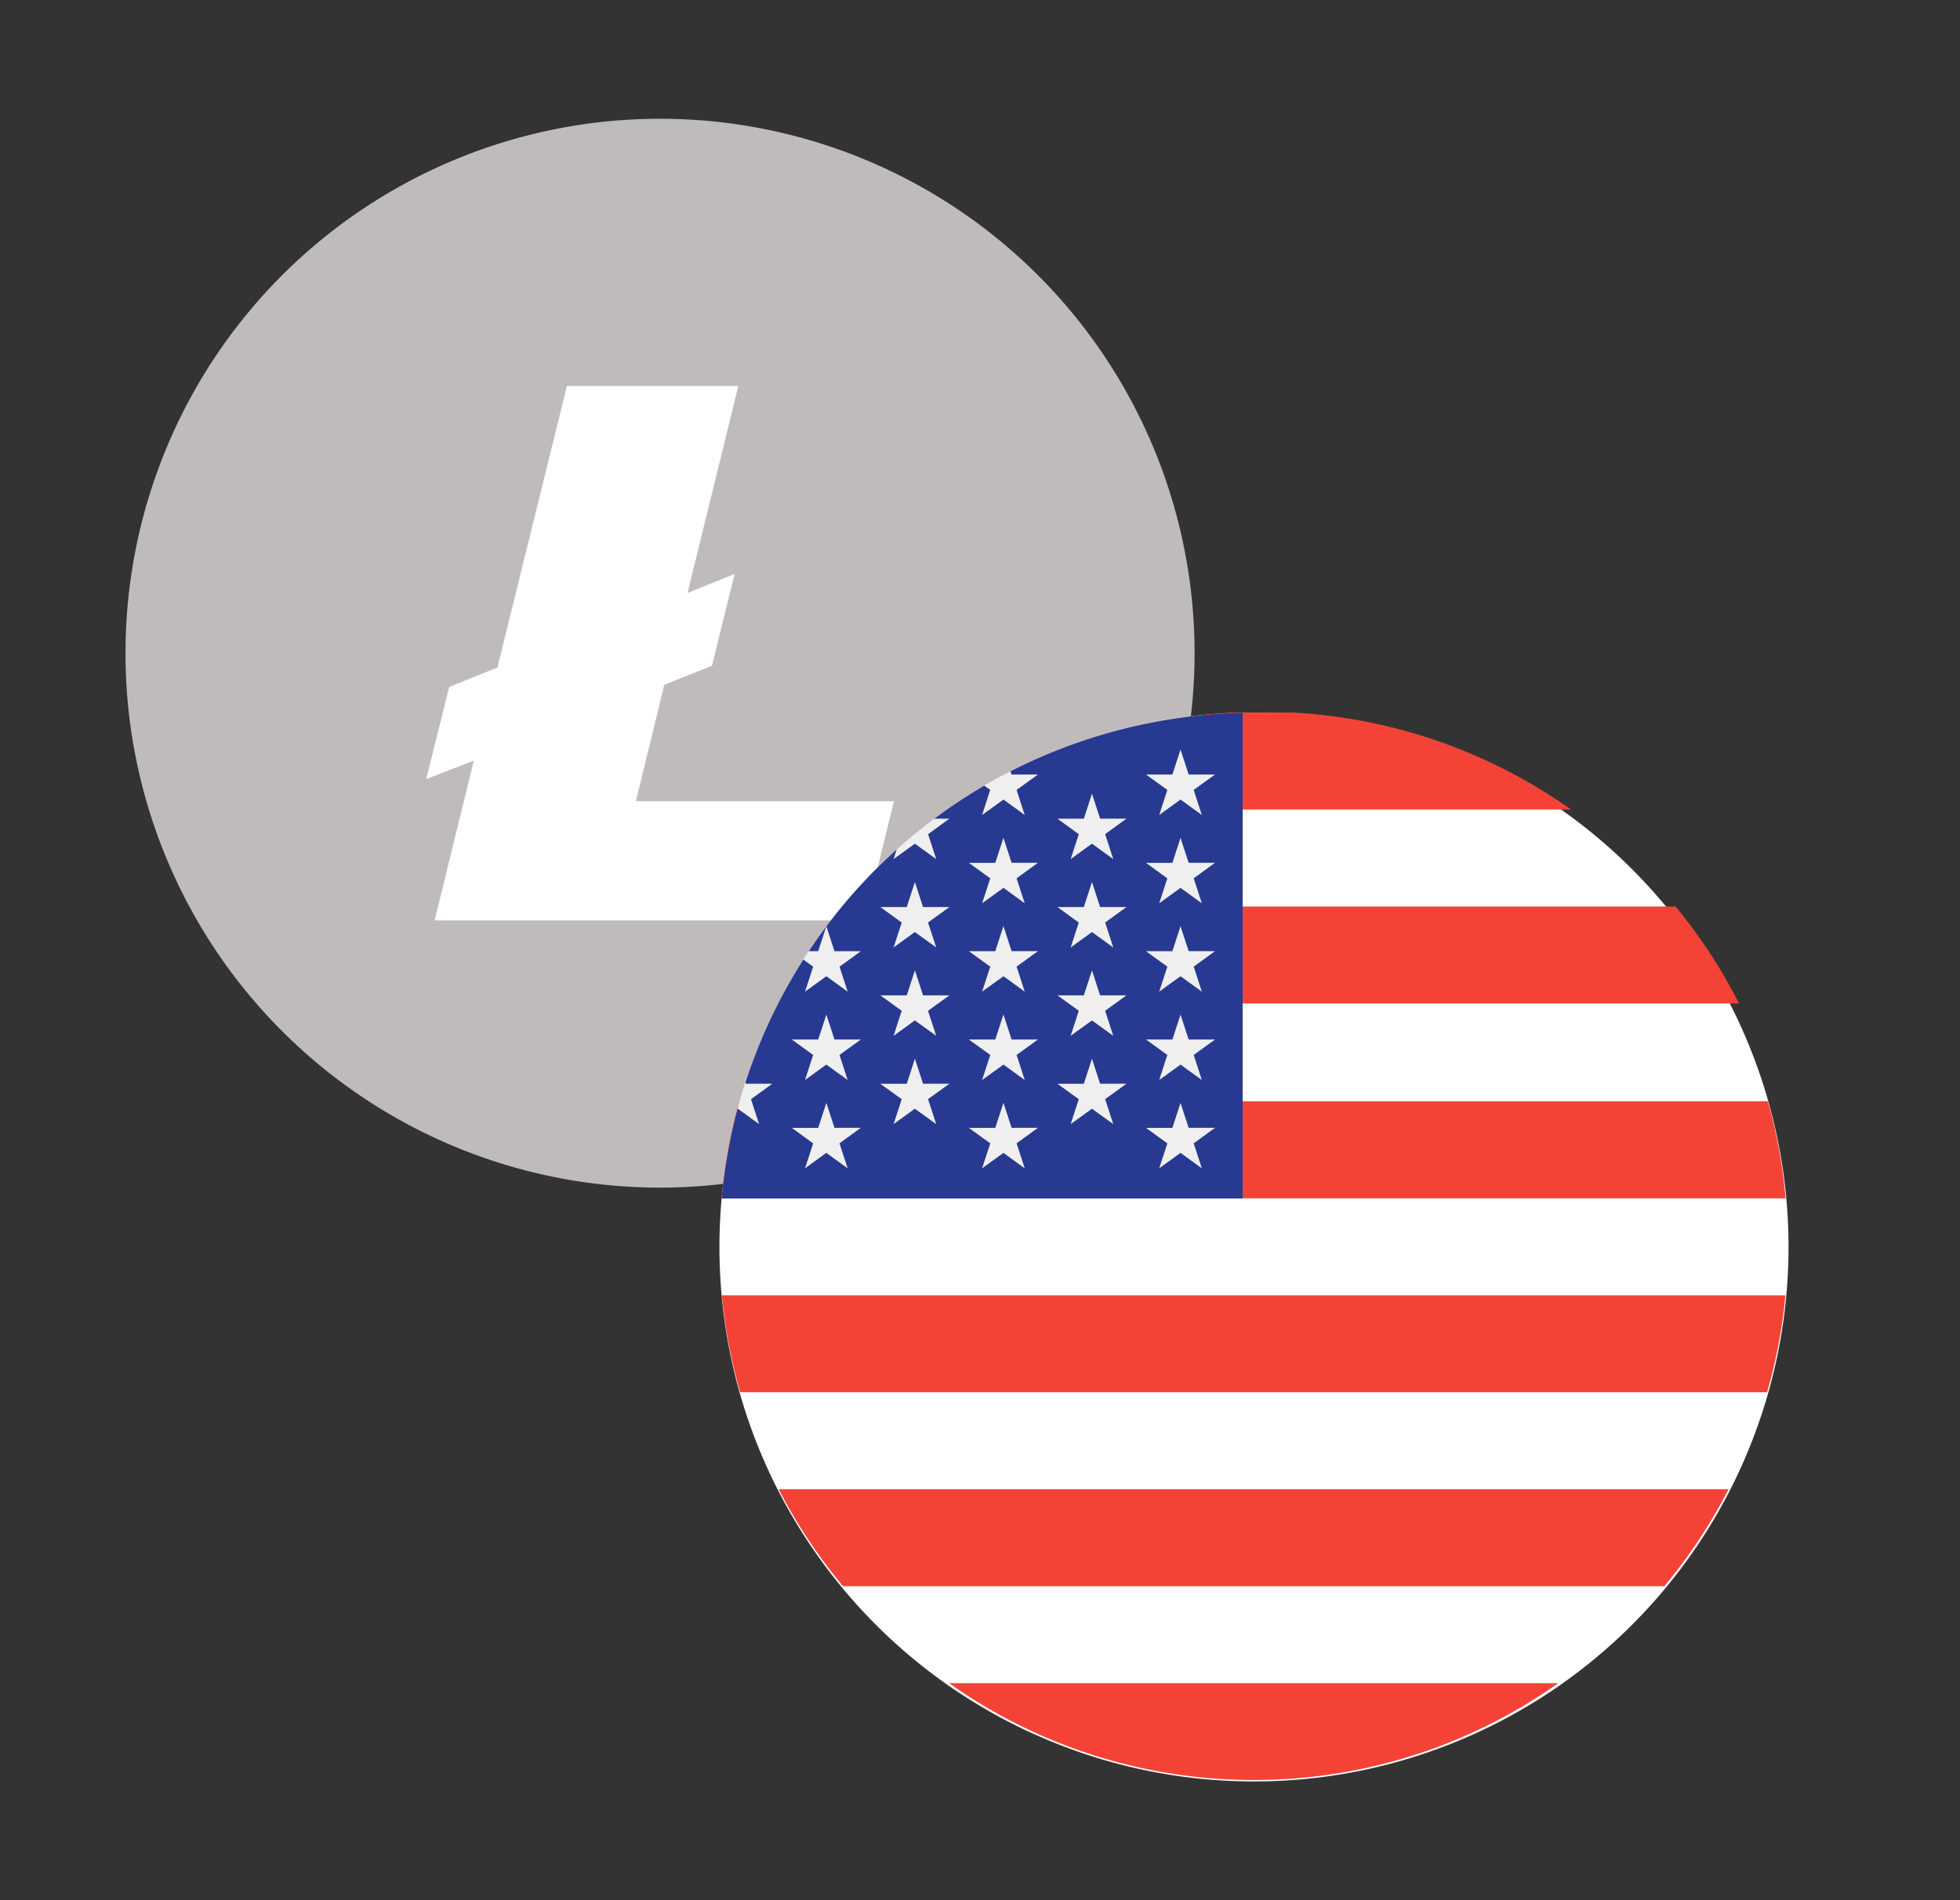<svg width="33" height="32" fill="none" xmlns="http://www.w3.org/2000/svg"><rect width="100%" height="100%" fill="#333333" stroke="none"/><path d="M2.113 11a9 9 0 1 1 18 0 9 9 0 0 1-18 0Z" fill="#BFBBBB"/><path d="m7.978 12.808-.802.312.387-1.552.812-.327L9.545 6.5h2.886l-.855 3.485.793-.32-.382 1.546-.803.321-.477 1.96h4.344L14.56 15.5H7.318l.66-2.692Z" fill="#fff"/><path d="M12.113 21a9 9 0 1 1 18 0 9 9 0 0 1-18 0Z" fill="#fff"/><path fill-rule="evenodd" clip-rule="evenodd" d="M20.733 12c-1.734.1-3.334.69-4.667 1.633h10.386A8.956 8.956 0 0 0 21.784 12H20.733Zm-6.427 3.266a8.985 8.985 0 0 0-1.068 1.633H29.28a8.978 8.978 0 0 0-1.068-1.633H14.306ZM12.15 20.18c.05-.56.15-1.106.299-1.633h17.317c.148.527.249 1.072.298 1.633H12.15Zm.004 1.633c.052.561.157 1.107.308 1.633h17.29a8.897 8.897 0 0 0 .309-1.633H12.154Zm2.039 4.899a8.99 8.99 0 0 1-1.083-1.633h15.994a8.987 8.987 0 0 1-1.082 1.633H14.193Zm6.534 3.256.027.001.027.001a8.86 8.86 0 0 0 5.455-1.625H15.979a8.859 8.859 0 0 0 4.748 1.623Z" fill="#F44336"/><path d="M20.922 12.005a8.991 8.991 0 0 0-8.77 8.178h8.77v-8.178Z" fill="#283991"/><path d="m13.913 17.085.137.421h.444l-.36.26.138.422-.36-.26-.358.26.137-.422-.359-.26h.444l.137-.42ZM13.913 18.573l.137.42h.444l-.36.261.138.421-.36-.26-.358.26.137-.42-.359-.261h.444l.137-.421ZM15.404 14.853l.137.422h.444l-.36.26.138.421-.36-.26-.358.26.137-.42-.36-.261h.445l.137-.422ZM15.404 16.341l.137.421h.444l-.36.26.138.422-.36-.26-.358.26.137-.422-.36-.26h.445l.137-.42ZM15.404 17.829l.137.421h.444l-.36.26.138.421-.36-.26-.358.26.137-.42-.36-.26h.445l.137-.422ZM12.781 18.931l-.137-.42.359-.261h-.444l-.01-.03c-.048.15-.092.302-.133.456l.006-.005.36.26ZM13.554 16.7l.359-.26.359.26-.137-.421.359-.26h-.444l-.137-.422-.137.421h-.164l-.09.139.169.122-.137.421ZM15.404 14.208l.359.26-.137-.42.358-.261h-.256a8.943 8.943 0 0 0-.63.516l-.054.165.36-.26ZM16.535 13.725l.36-.26.358.26-.137-.422.36-.26h-.444l-.02-.056c-.15.076-.298.156-.444.24l.104.076-.137.422ZM16.895 14.11l.137.42h.443l-.359.261.137.421-.358-.26-.36.26.138-.42-.36-.261h.444l.137-.421ZM16.895 15.597l.137.421h.443l-.359.26.137.422-.358-.26-.36.26.138-.421-.36-.26h.444l.137-.422ZM16.895 17.085l.137.421h.443l-.359.26.137.422-.358-.26-.36.26.138-.422-.36-.26h.444l.137-.42ZM16.895 18.573l.137.42h.443l-.359.261.137.421-.358-.26-.36.26.138-.42-.36-.261h.444l.137-.421ZM18.385 13.366l.137.42h.444l-.359.261.137.421-.359-.26-.359.26.137-.42-.359-.261h.444l.137-.421ZM18.385 14.853l.137.422h.444l-.359.26.137.421-.359-.26-.359.26.137-.42-.359-.261h.444l.137-.422ZM18.385 16.341l.137.421h.444l-.359.26.137.422-.359-.26-.359.26.137-.422-.359-.26h.444l.137-.42ZM18.385 17.829l.137.421h.444l-.359.26.137.421-.359-.26-.359.26.137-.42-.359-.26h.444l.137-.422ZM19.876 12.622l.137.421h.444l-.359.26.137.422-.359-.26-.359.26.137-.422-.359-.26h.444l.137-.42ZM19.876 14.11l.137.42h.444l-.359.261.137.421-.359-.26-.359.26.137-.42-.359-.261h.444l.137-.421ZM19.876 15.597l.137.421h.444l-.359.26.137.422-.359-.26-.359.26.137-.421-.359-.26h.444l.137-.422ZM19.876 17.085l.137.421h.444l-.359.26.137.422-.359-.26-.359.26.137-.422-.359-.26h.444l.137-.42ZM19.876 18.573l.137.42h.444l-.359.261.137.421-.359-.26-.359.26.137-.42-.359-.261h.444l.137-.421Z" fill="#EFEFEF"/></svg>